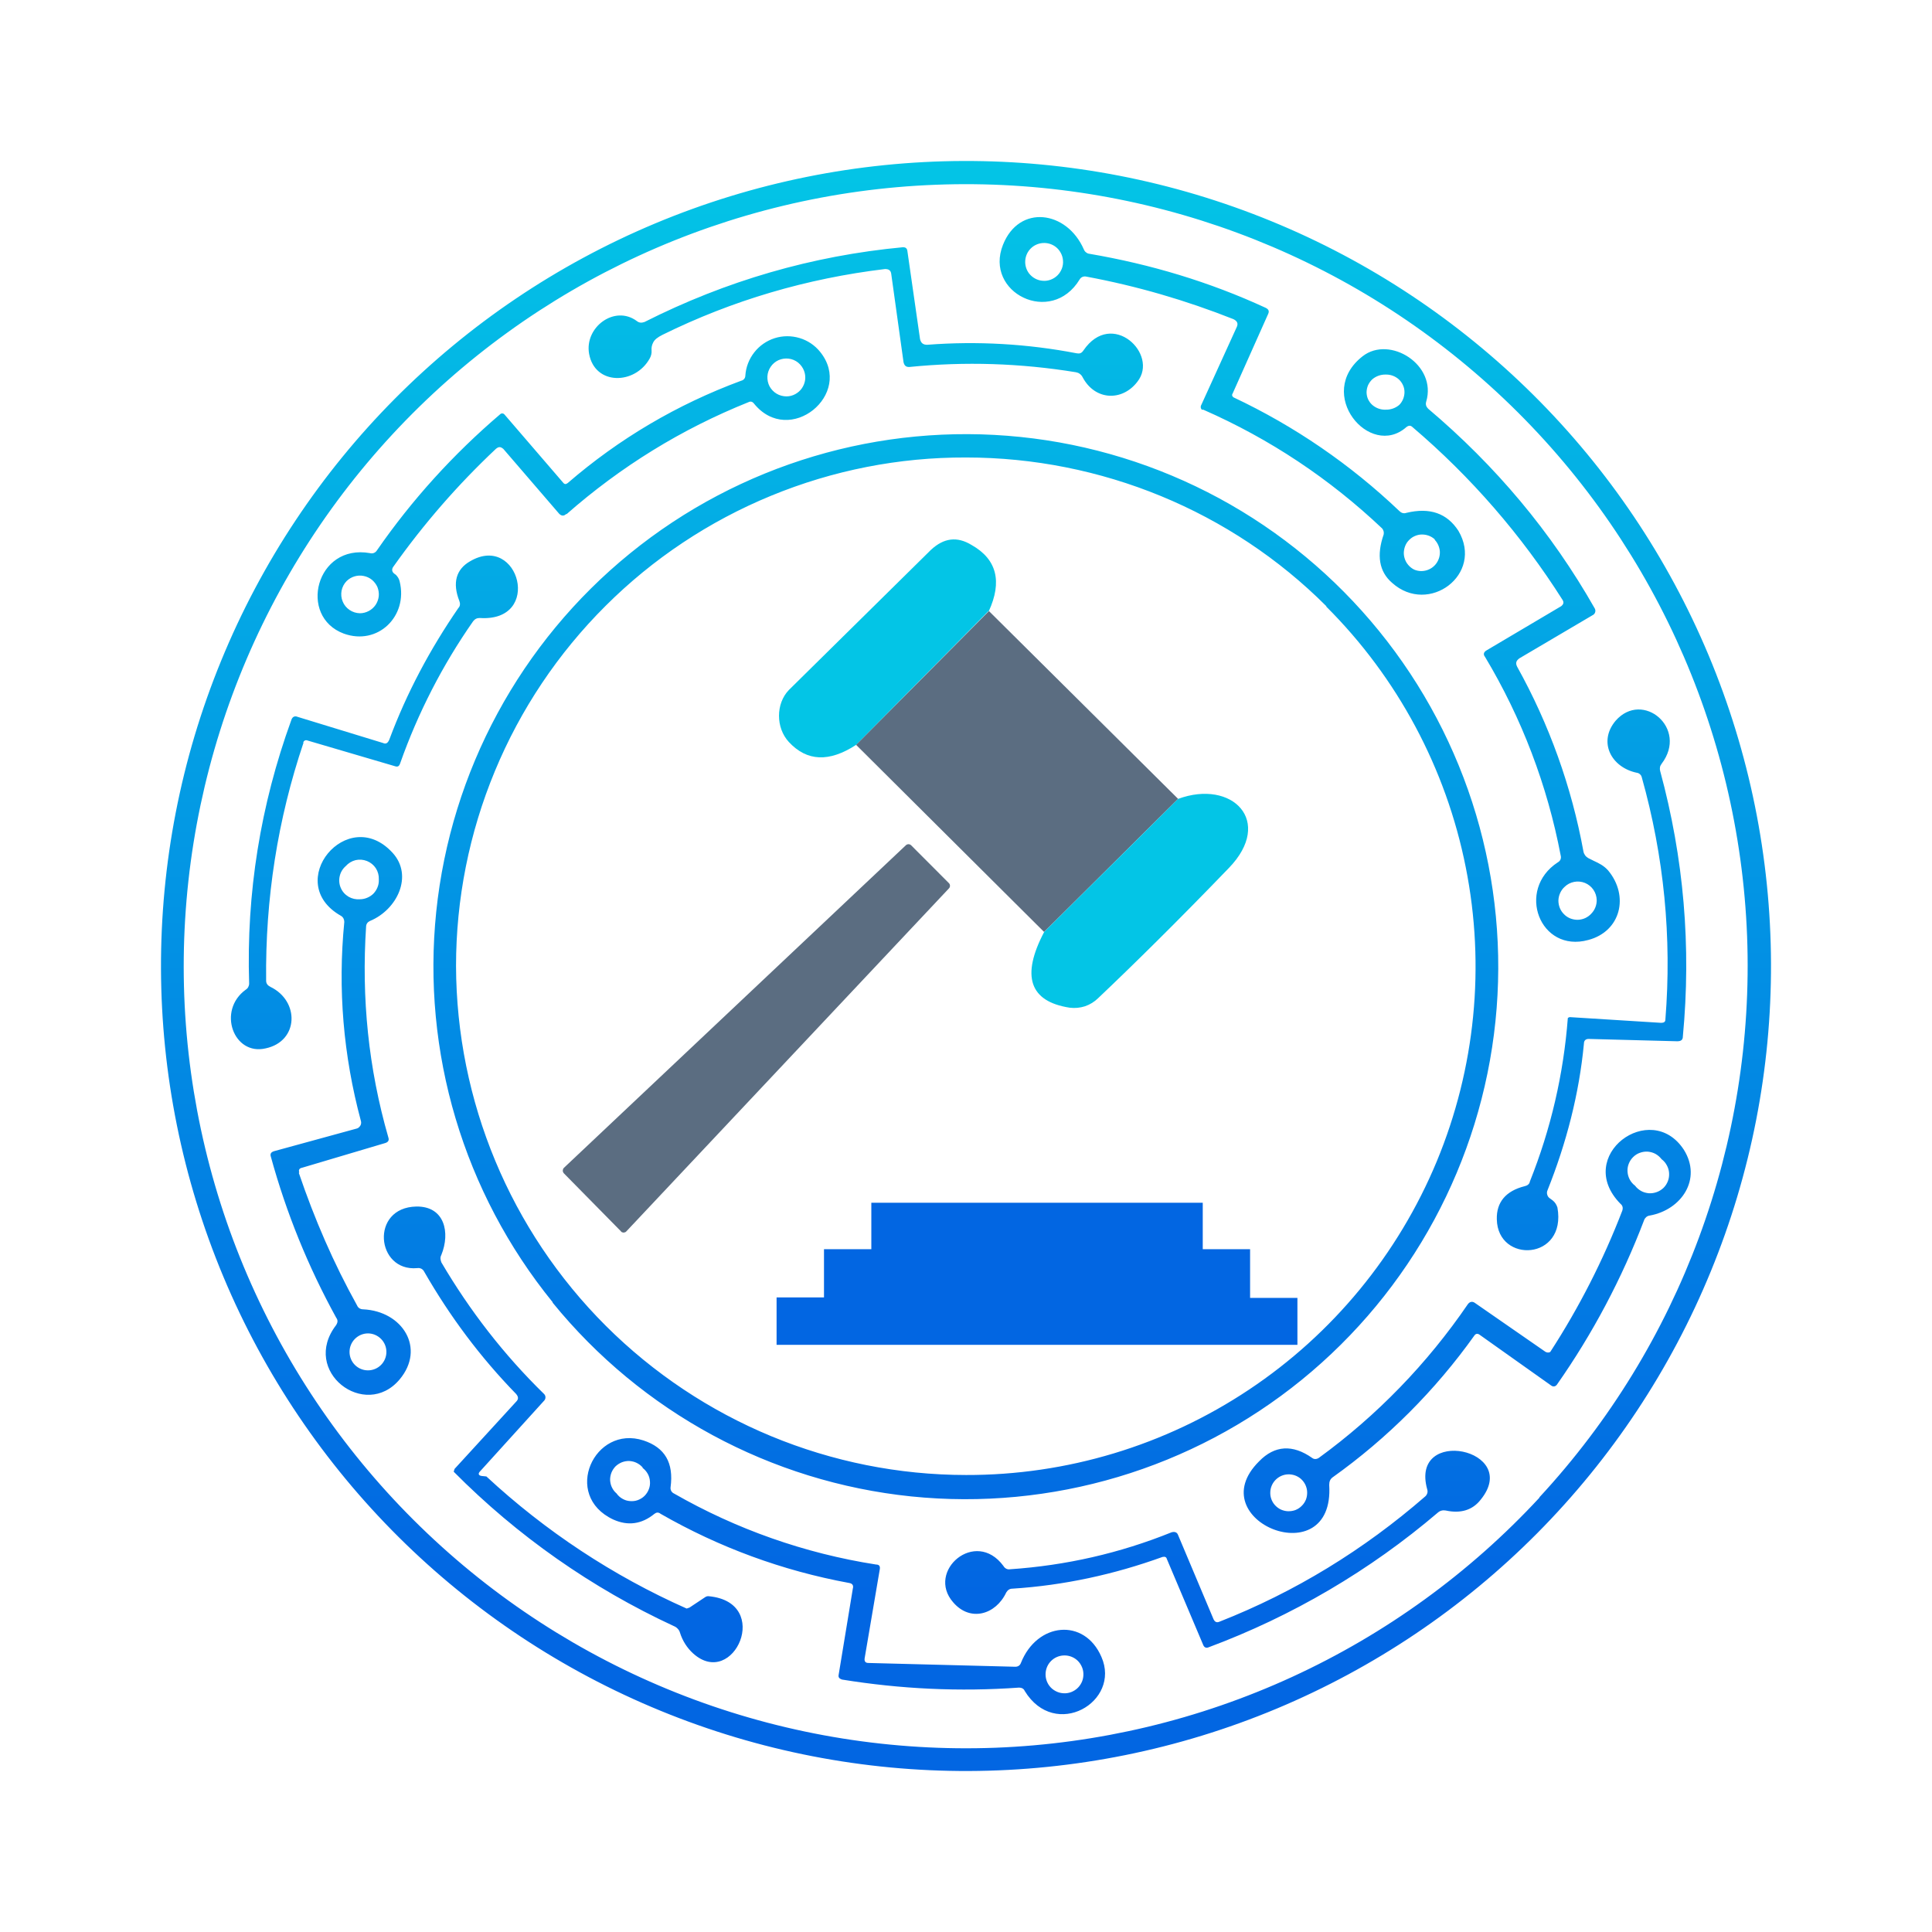 <svg width="24" height="24" viewBox="0 0 24 24" fill="none" xmlns="http://www.w3.org/2000/svg">
<path d="M12.282 7.589L10.635 9.253C10.3 9.471 10.024 9.459 9.8 9.218C9.636 9.041 9.636 8.741 9.8 8.571L11.565 6.83C11.724 6.683 11.888 6.659 12.071 6.771C12.382 6.947 12.453 7.224 12.282 7.595V7.589Z" fill="#03C5E6"/>
<path d="M12.282 7.588L14.635 9.924L12.97 11.577L10.635 9.253L12.282 7.594V7.588Z" fill="#5B6D81"/>
<path d="M12.971 11.577L14.635 9.924C15.306 9.677 15.829 10.2 15.265 10.783C14.647 11.424 14.106 11.959 13.641 12.4C13.595 12.445 13.54 12.479 13.479 12.5C13.417 12.52 13.352 12.526 13.288 12.518C12.788 12.441 12.683 12.124 12.971 11.577Z" fill="#03C5E6"/>
<path d="M7 14.512L11.253 10.5C11.262 10.492 11.273 10.487 11.286 10.487C11.298 10.487 11.309 10.492 11.318 10.5L11.788 10.971C11.797 10.98 11.801 10.991 11.801 11.003C11.801 11.015 11.797 11.027 11.788 11.036L7.783 15.294C7.776 15.303 7.766 15.309 7.755 15.31C7.745 15.313 7.734 15.311 7.724 15.306C7.719 15.303 7.715 15.299 7.712 15.294L7.006 14.577C6.999 14.57 6.994 14.561 6.992 14.552C6.99 14.542 6.991 14.533 6.995 14.524C6.995 14.524 6.995 14.512 7.006 14.512H7Z" fill="#5B6D81"/>
<path d="M8.206 21.252C10.66 22.259 13.413 22.249 15.86 21.225C17.071 20.718 18.171 19.978 19.096 19.046C20.021 18.114 20.754 17.009 21.252 15.794C21.751 14.579 22.005 13.278 22 11.964C21.995 10.651 21.732 9.352 21.225 8.14C20.718 6.929 19.978 5.829 19.046 4.904C18.114 3.979 17.009 3.246 15.794 2.748C13.34 1.741 10.587 1.751 8.14 2.775C5.694 3.799 3.754 5.752 2.748 8.206C1.741 10.66 1.751 13.413 2.775 15.86C3.799 18.306 5.752 20.246 8.206 21.252ZM19.123 18.605C18.256 19.541 17.213 20.297 16.054 20.83C14.895 21.363 13.642 21.662 12.367 21.711C11.092 21.759 9.82 21.556 8.624 21.113C7.428 20.67 6.33 19.996 5.395 19.129C4.459 18.262 3.703 17.219 3.17 16.06C2.637 14.901 2.338 13.648 2.289 12.373C2.241 11.098 2.444 9.826 2.887 8.63C3.33 7.434 4.004 6.336 4.871 5.4C6.621 3.51 9.051 2.393 11.625 2.295C14.199 2.196 16.707 3.124 18.597 4.874C20.487 6.624 21.604 9.054 21.703 11.628C21.801 14.202 20.873 16.71 19.123 18.6V18.605ZM17.382 6.347C16.776 5.77 16.081 5.293 15.323 4.936C15.306 4.924 15.3 4.906 15.312 4.889L15.753 3.901C15.77 3.865 15.759 3.842 15.723 3.824C15.023 3.501 14.294 3.283 13.535 3.153C13.52 3.152 13.505 3.146 13.493 3.136C13.48 3.127 13.471 3.115 13.465 3.101C13.253 2.612 12.659 2.536 12.459 3.042C12.223 3.636 13.059 4.053 13.412 3.471C13.42 3.457 13.432 3.446 13.447 3.44C13.462 3.434 13.478 3.432 13.494 3.436C14.123 3.553 14.729 3.73 15.323 3.965C15.37 3.989 15.382 4.018 15.365 4.059L14.923 5.03C14.917 5.039 14.915 5.05 14.916 5.06C14.917 5.071 14.922 5.081 14.929 5.089H14.947C15.776 5.453 16.517 5.947 17.17 6.565C17.188 6.589 17.194 6.612 17.188 6.641C17.1 6.894 17.129 7.1 17.294 7.241C17.747 7.647 18.435 7.136 18.117 6.594C17.976 6.377 17.764 6.3 17.47 6.371C17.435 6.383 17.406 6.371 17.382 6.347ZM13.112 3.065C13.139 3.085 13.161 3.111 13.177 3.141C13.193 3.17 13.203 3.203 13.205 3.237C13.208 3.27 13.203 3.304 13.191 3.336C13.179 3.367 13.161 3.396 13.137 3.42C13.113 3.444 13.084 3.462 13.053 3.474C13.021 3.486 12.988 3.491 12.954 3.488C12.92 3.486 12.887 3.476 12.858 3.46C12.828 3.444 12.803 3.422 12.782 3.395C12.748 3.349 12.732 3.293 12.736 3.237C12.74 3.18 12.764 3.127 12.804 3.087C12.844 3.047 12.897 3.023 12.954 3.019C13.01 3.015 13.066 3.031 13.112 3.065ZM17.823 6.706C17.859 6.744 17.881 6.794 17.886 6.846C17.89 6.898 17.876 6.95 17.846 6.994C17.817 7.037 17.773 7.069 17.723 7.084C17.673 7.099 17.619 7.097 17.57 7.077C17.54 7.063 17.514 7.042 17.493 7.017C17.471 6.992 17.456 6.962 17.447 6.93C17.438 6.898 17.436 6.865 17.442 6.832C17.447 6.8 17.459 6.769 17.477 6.741C17.496 6.714 17.52 6.691 17.548 6.673C17.577 6.656 17.608 6.645 17.641 6.641C17.674 6.638 17.707 6.641 17.738 6.651C17.77 6.661 17.799 6.678 17.823 6.7V6.706ZM11.518 4.283C12.139 4.235 12.764 4.271 13.376 4.389C13.412 4.395 13.435 4.389 13.459 4.353C13.812 3.836 14.4 4.4 14.129 4.742C13.941 4.989 13.6 4.977 13.447 4.683C13.439 4.667 13.427 4.654 13.413 4.644C13.399 4.633 13.382 4.627 13.365 4.624C12.677 4.512 11.988 4.489 11.294 4.559C11.253 4.559 11.235 4.542 11.224 4.5L11.071 3.401C11.065 3.359 11.041 3.342 10.994 3.342C10.024 3.459 9.1 3.73 8.23 4.159C8.171 4.189 8.13 4.218 8.112 4.259C8.097 4.288 8.091 4.321 8.094 4.353C8.097 4.388 8.088 4.423 8.071 4.453C7.888 4.783 7.389 4.789 7.318 4.395C7.259 4.065 7.636 3.783 7.912 3.989C7.941 4.012 7.971 4.012 8.006 4C9.018 3.489 10.088 3.177 11.218 3.071C11.247 3.071 11.265 3.083 11.271 3.112L11.429 4.212C11.441 4.265 11.471 4.283 11.518 4.283ZM7.036 6.389C7.712 5.795 8.465 5.33 9.3 4.995C9.324 4.983 9.347 4.989 9.365 5.012C9.806 5.559 10.612 4.895 10.188 4.371C10.122 4.289 10.033 4.229 9.932 4.199C9.831 4.169 9.724 4.169 9.623 4.201C9.523 4.233 9.435 4.294 9.37 4.377C9.305 4.46 9.266 4.56 9.259 4.665C9.259 4.7 9.235 4.724 9.206 4.73C8.412 5.024 7.694 5.447 7.053 6C7.03 6.018 7.012 6.018 6.994 5.994L6.265 5.147C6.259 5.141 6.251 5.136 6.242 5.136C6.236 5.135 6.231 5.136 6.225 5.138C6.22 5.14 6.216 5.143 6.212 5.147C5.632 5.642 5.117 6.209 4.683 6.836C4.674 6.851 4.661 6.862 4.645 6.869C4.629 6.875 4.611 6.876 4.595 6.871C3.924 6.753 3.7 7.659 4.271 7.871C4.695 8.024 5.071 7.653 4.965 7.224C4.958 7.192 4.941 7.164 4.918 7.141L4.895 7.124C4.865 7.1 4.865 7.065 4.889 7.036C5.263 6.508 5.688 6.02 6.159 5.577C6.194 5.547 6.218 5.547 6.253 5.577L6.947 6.383C6.977 6.412 7.006 6.412 7.036 6.383V6.389ZM9.988 4.606C10.002 4.642 10.006 4.68 10.002 4.717C9.997 4.755 9.983 4.791 9.962 4.822C9.941 4.853 9.912 4.878 9.879 4.896C9.846 4.914 9.809 4.924 9.771 4.924C9.728 4.924 9.685 4.913 9.648 4.891C9.611 4.869 9.581 4.838 9.56 4.8C9.54 4.762 9.531 4.719 9.533 4.676C9.535 4.633 9.55 4.591 9.574 4.556C9.598 4.52 9.632 4.492 9.671 4.474C9.71 4.457 9.754 4.45 9.796 4.455C9.839 4.46 9.88 4.477 9.914 4.504C9.947 4.531 9.973 4.566 9.988 4.606ZM4.689 7.294C4.703 7.33 4.709 7.369 4.705 7.407C4.701 7.445 4.687 7.482 4.666 7.514C4.644 7.546 4.615 7.572 4.581 7.59C4.547 7.608 4.51 7.618 4.471 7.618C4.425 7.617 4.38 7.603 4.342 7.577C4.304 7.551 4.274 7.515 4.257 7.472C4.239 7.43 4.235 7.383 4.243 7.338C4.252 7.292 4.274 7.251 4.306 7.218C4.334 7.191 4.367 7.171 4.404 7.16C4.441 7.149 4.48 7.147 4.518 7.155C4.556 7.162 4.591 7.179 4.621 7.203C4.65 7.228 4.674 7.259 4.689 7.294ZM17.47 5.306C17.017 5.706 16.329 4.889 16.929 4.424C17.264 4.165 17.853 4.53 17.717 4.989C17.706 5.024 17.717 5.053 17.741 5.077C18.576 5.783 19.27 6.606 19.811 7.559C19.818 7.572 19.82 7.586 19.817 7.6C19.814 7.615 19.806 7.627 19.794 7.636L18.876 8.177C18.835 8.206 18.823 8.236 18.847 8.283C19.244 8.997 19.523 9.772 19.67 10.577C19.673 10.594 19.68 10.61 19.69 10.624C19.701 10.639 19.714 10.65 19.729 10.659L19.799 10.694C19.864 10.724 19.923 10.753 19.976 10.812C20.241 11.129 20.135 11.571 19.729 11.677C19.129 11.841 18.829 11.053 19.352 10.712C19.367 10.704 19.378 10.692 19.385 10.677C19.391 10.662 19.392 10.645 19.388 10.63C19.222 9.757 18.904 8.921 18.447 8.159C18.423 8.13 18.429 8.1 18.47 8.077L19.394 7.53C19.423 7.506 19.429 7.483 19.411 7.453C18.901 6.648 18.273 5.924 17.547 5.306C17.523 5.283 17.5 5.283 17.47 5.306ZM17.447 4.871C17.447 4.841 17.441 4.811 17.428 4.784C17.416 4.757 17.398 4.732 17.376 4.712C17.331 4.672 17.272 4.651 17.212 4.653C17.151 4.652 17.093 4.673 17.047 4.712C17.025 4.733 17.008 4.757 16.995 4.784C16.983 4.812 16.977 4.841 16.976 4.871C16.976 4.901 16.982 4.931 16.994 4.958C17.007 4.985 17.024 5.01 17.047 5.03C17.07 5.05 17.097 5.066 17.126 5.076C17.155 5.086 17.186 5.091 17.217 5.089C17.277 5.09 17.336 5.069 17.382 5.03C17.403 5.009 17.419 4.984 17.43 4.957C17.441 4.93 17.447 4.9 17.447 4.871ZM19.835 11.182C19.834 11.136 19.82 11.091 19.794 11.053C19.768 11.015 19.732 10.986 19.689 10.968C19.646 10.951 19.6 10.946 19.555 10.955C19.509 10.964 19.468 10.985 19.435 11.018C19.411 11.039 19.393 11.066 19.38 11.095C19.367 11.124 19.36 11.155 19.359 11.187C19.359 11.219 19.365 11.25 19.377 11.28C19.389 11.309 19.407 11.336 19.43 11.358C19.452 11.381 19.479 11.398 19.509 11.41C19.539 11.421 19.57 11.427 19.602 11.426C19.634 11.425 19.666 11.417 19.694 11.404C19.723 11.39 19.749 11.371 19.77 11.347C19.812 11.303 19.835 11.244 19.835 11.182ZM6.865 16.182C7.972 17.543 9.574 18.409 11.319 18.589C13.064 18.768 14.809 18.248 16.17 17.141C17.531 16.034 18.397 14.432 18.577 12.687C18.757 10.942 18.236 9.197 17.129 7.836C16.581 7.162 15.906 6.602 15.143 6.189C14.379 5.776 13.541 5.517 12.677 5.428C10.933 5.248 9.188 5.768 7.827 6.874C6.466 7.98 5.6 9.581 5.419 11.326C5.239 13.07 5.759 14.815 6.865 16.176V16.182ZM16.476 7.536C17.361 8.419 17.964 9.546 18.208 10.773C18.453 12 18.327 13.272 17.848 14.427C17.368 15.582 16.556 16.57 15.515 17.263C14.474 17.957 13.251 18.326 12 18.323C10.322 18.322 8.714 17.655 7.526 16.47C6.339 15.285 5.67 13.678 5.665 12C5.665 11.169 5.829 10.346 6.148 9.578C6.466 8.811 6.933 8.114 7.522 7.527C8.11 6.94 8.809 6.475 9.577 6.159C10.346 5.842 11.169 5.68 12 5.683C13.676 5.683 15.294 6.347 16.476 7.53V7.536ZM20.688 12.665C20.77 11.641 20.67 10.635 20.394 9.653C20.39 9.639 20.383 9.627 20.372 9.618C20.362 9.608 20.349 9.602 20.335 9.6C20.017 9.535 19.847 9.218 20.07 8.953C20.405 8.571 20.976 9.047 20.641 9.488C20.631 9.501 20.624 9.515 20.621 9.53C20.618 9.546 20.619 9.562 20.623 9.577C20.917 10.659 21.011 11.759 20.905 12.876C20.905 12.918 20.882 12.935 20.835 12.935L19.735 12.906C19.7 12.906 19.676 12.924 19.676 12.965C19.617 13.588 19.458 14.2 19.223 14.788C19.216 14.804 19.215 14.822 19.22 14.839C19.224 14.856 19.233 14.871 19.247 14.882L19.288 14.912C19.317 14.935 19.335 14.964 19.347 15C19.464 15.659 18.605 15.7 18.594 15.147C18.588 14.935 18.705 14.794 18.941 14.735C18.97 14.729 19 14.711 19.005 14.676C19.264 14.028 19.423 13.344 19.476 12.647C19.482 12.64 19.491 12.636 19.5 12.635L20.635 12.706C20.67 12.706 20.688 12.694 20.688 12.665ZM16.553 18.353C17.235 17.867 17.831 17.27 18.317 16.588C18.335 16.564 18.358 16.564 18.382 16.582L19.27 17.212C19.275 17.216 19.281 17.219 19.288 17.221C19.295 17.223 19.302 17.223 19.308 17.222C19.315 17.221 19.321 17.218 19.327 17.214C19.332 17.21 19.337 17.206 19.341 17.2C19.785 16.567 20.148 15.881 20.423 15.159C20.428 15.143 20.438 15.13 20.45 15.119C20.462 15.109 20.477 15.102 20.494 15.1C20.888 15.029 21.146 14.647 20.917 14.282C20.505 13.653 19.547 14.359 20.129 14.953C20.158 14.976 20.164 15.006 20.152 15.041C19.916 15.654 19.616 16.242 19.258 16.794C19.252 16.798 19.245 16.8 19.238 16.801C19.231 16.802 19.224 16.802 19.217 16.8L19.2 16.794L18.317 16.182C18.288 16.164 18.258 16.17 18.235 16.2C17.731 16.938 17.105 17.585 16.382 18.111C16.353 18.129 16.323 18.129 16.3 18.111C16.059 17.941 15.835 17.953 15.641 18.153C14.894 18.894 16.582 19.57 16.512 18.447C16.512 18.405 16.523 18.376 16.553 18.353ZM20.641 14.4C20.668 14.42 20.69 14.446 20.706 14.476C20.722 14.505 20.732 14.538 20.734 14.571C20.736 14.605 20.732 14.639 20.72 14.67C20.708 14.702 20.69 14.731 20.666 14.755C20.642 14.778 20.613 14.797 20.582 14.808C20.55 14.82 20.516 14.825 20.483 14.823C20.449 14.82 20.416 14.811 20.387 14.795C20.357 14.778 20.331 14.756 20.311 14.729C20.284 14.709 20.262 14.683 20.246 14.654C20.23 14.624 20.22 14.591 20.218 14.558C20.215 14.524 20.22 14.49 20.232 14.459C20.244 14.427 20.262 14.399 20.286 14.375C20.31 14.351 20.338 14.332 20.37 14.321C20.402 14.309 20.436 14.304 20.469 14.306C20.503 14.309 20.535 14.318 20.565 14.334C20.595 14.351 20.62 14.373 20.641 14.4ZM16.159 18.37C16.183 18.391 16.202 18.416 16.216 18.445C16.229 18.473 16.237 18.504 16.238 18.535C16.239 18.567 16.234 18.599 16.223 18.628C16.211 18.657 16.194 18.684 16.171 18.706C16.149 18.729 16.122 18.746 16.093 18.758C16.063 18.769 16.032 18.774 16 18.773C15.969 18.772 15.938 18.764 15.909 18.751C15.881 18.737 15.856 18.718 15.835 18.694C15.797 18.65 15.777 18.593 15.78 18.535C15.782 18.478 15.806 18.423 15.847 18.382C15.888 18.341 15.943 18.317 16 18.315C16.058 18.313 16.115 18.332 16.159 18.37ZM5.983 18.335L6.042 18.341C6.775 19.021 7.615 19.576 8.53 19.982L8.565 19.97L8.759 19.841C8.773 19.831 8.789 19.827 8.806 19.829C9.6 19.905 9.112 20.988 8.612 20.541C8.534 20.471 8.478 20.381 8.447 20.282C8.442 20.263 8.432 20.246 8.418 20.232C8.405 20.218 8.389 20.207 8.371 20.2C7.352 19.728 6.426 19.079 5.636 18.282L5.647 18.247L6.412 17.412C6.442 17.382 6.442 17.353 6.412 17.317C5.965 16.858 5.589 16.353 5.271 15.8C5.263 15.783 5.251 15.77 5.235 15.761C5.219 15.753 5.201 15.75 5.183 15.753C4.671 15.8 4.595 15 5.171 14.988C5.524 14.982 5.595 15.312 5.483 15.588C5.465 15.623 5.471 15.647 5.483 15.682C5.836 16.282 6.259 16.829 6.759 17.317C6.77 17.328 6.776 17.343 6.776 17.358C6.776 17.374 6.77 17.389 6.759 17.4L5.965 18.276C5.936 18.305 5.942 18.329 5.983 18.335ZM12.612 20.705L10.788 20.658C10.753 20.658 10.735 20.641 10.741 20.599L10.929 19.494C10.935 19.458 10.924 19.435 10.882 19.435C9.998 19.297 9.147 18.997 8.371 18.552C8.357 18.546 8.346 18.534 8.338 18.521C8.331 18.507 8.328 18.491 8.33 18.476C8.371 18.17 8.259 17.982 7.994 17.894C7.383 17.694 6.977 18.576 7.618 18.876C7.8 18.958 7.971 18.935 8.13 18.805C8.153 18.788 8.177 18.782 8.206 18.805C8.935 19.223 9.718 19.511 10.547 19.664C10.588 19.67 10.606 19.694 10.594 19.735L10.418 20.805C10.412 20.835 10.424 20.852 10.459 20.864C11.188 20.982 11.918 21.017 12.659 20.964C12.688 20.964 12.718 20.976 12.729 21.005C13.106 21.623 13.929 21.141 13.682 20.582C13.471 20.094 12.882 20.152 12.682 20.658C12.671 20.688 12.647 20.705 12.612 20.705ZM7.983 18.235C8.009 18.255 8.031 18.28 8.047 18.309C8.063 18.338 8.072 18.37 8.074 18.403C8.077 18.436 8.072 18.47 8.06 18.5C8.048 18.531 8.03 18.559 8.006 18.583C7.983 18.606 7.954 18.623 7.923 18.635C7.892 18.646 7.859 18.65 7.826 18.647C7.793 18.645 7.761 18.635 7.732 18.618C7.703 18.602 7.678 18.579 7.659 18.552C7.635 18.532 7.616 18.507 7.602 18.478C7.588 18.45 7.581 18.419 7.579 18.387C7.578 18.356 7.584 18.324 7.595 18.295C7.607 18.265 7.624 18.239 7.646 18.216C7.669 18.194 7.696 18.177 7.725 18.165C7.754 18.154 7.786 18.148 7.817 18.149C7.849 18.151 7.88 18.158 7.908 18.172C7.937 18.186 7.962 18.205 7.983 18.229V18.235ZM13.365 20.611C13.392 20.631 13.414 20.657 13.43 20.687C13.446 20.716 13.456 20.749 13.458 20.783C13.46 20.816 13.456 20.85 13.444 20.882C13.432 20.913 13.414 20.942 13.39 20.966C13.366 20.99 13.337 21.008 13.306 21.02C13.274 21.032 13.24 21.037 13.207 21.034C13.173 21.032 13.14 21.022 13.111 21.006C13.081 20.99 13.055 20.968 13.035 20.941C13.001 20.895 12.985 20.839 12.989 20.783C12.993 20.726 13.017 20.673 13.057 20.633C13.097 20.593 13.15 20.569 13.207 20.565C13.263 20.561 13.319 20.577 13.365 20.611ZM14.441 19.341C13.841 19.558 13.218 19.694 12.576 19.735C12.541 19.735 12.518 19.753 12.5 19.782C12.37 20.058 12.053 20.152 11.841 19.905C11.5 19.517 12.118 18.982 12.465 19.453C12.482 19.482 12.512 19.5 12.547 19.494C13.241 19.447 13.912 19.294 14.553 19.035C14.594 19.023 14.623 19.035 14.635 19.07L15.076 20.117C15.094 20.152 15.117 20.158 15.147 20.146C16.088 19.776 16.941 19.253 17.706 18.588C17.718 18.577 17.726 18.563 17.731 18.547C17.735 18.532 17.734 18.515 17.729 18.5C17.511 17.712 18.905 18 18.394 18.629C18.294 18.758 18.147 18.805 17.959 18.764C17.942 18.761 17.925 18.761 17.909 18.765C17.892 18.769 17.877 18.777 17.864 18.788C17.019 19.509 16.053 20.076 15.012 20.464C14.982 20.476 14.959 20.464 14.947 20.435L14.494 19.364C14.488 19.341 14.47 19.335 14.441 19.341ZM3.771 9.224C3.448 10.182 3.295 11.165 3.306 12.182C3.306 12.218 3.324 12.241 3.359 12.259C3.724 12.435 3.712 12.935 3.301 13.023C2.901 13.118 2.695 12.553 3.053 12.294C3.066 12.286 3.077 12.275 3.084 12.261C3.091 12.248 3.095 12.233 3.095 12.218C3.059 11.094 3.236 10 3.618 8.947C3.63 8.906 3.659 8.888 3.7 8.906L4.759 9.23C4.795 9.247 4.818 9.23 4.836 9.188C5.053 8.606 5.342 8.065 5.694 7.553C5.718 7.53 5.718 7.494 5.706 7.465C5.618 7.241 5.665 7.071 5.842 6.971C6.447 6.618 6.747 7.73 5.959 7.677C5.924 7.677 5.9 7.689 5.877 7.718C5.497 8.262 5.192 8.856 4.971 9.482C4.959 9.518 4.942 9.53 4.906 9.518L3.824 9.2C3.795 9.188 3.777 9.2 3.765 9.224H3.771ZM3.712 14.57C3.906 15.141 4.142 15.688 4.436 16.217C4.448 16.247 4.477 16.265 4.512 16.265C5 16.288 5.289 16.747 4.965 17.135C4.536 17.647 3.73 17.035 4.177 16.459C4.195 16.429 4.2 16.4 4.177 16.37C3.829 15.738 3.556 15.067 3.365 14.37C3.353 14.335 3.365 14.312 3.406 14.3L4.436 14.018C4.453 14.012 4.465 14 4.477 13.982C4.482 13.973 4.485 13.964 4.486 13.953C4.487 13.943 4.486 13.933 4.483 13.924C4.265 13.112 4.195 12.288 4.277 11.453C4.277 11.424 4.265 11.394 4.236 11.377C3.506 10.965 4.318 9.982 4.877 10.594C5.136 10.877 4.936 11.3 4.595 11.441C4.582 11.447 4.57 11.456 4.562 11.467C4.554 11.478 4.549 11.492 4.548 11.506C4.489 12.4 4.577 13.271 4.824 14.129C4.836 14.165 4.824 14.188 4.783 14.2L3.753 14.506C3.718 14.512 3.706 14.535 3.718 14.565L3.712 14.57ZM4.706 10.924C4.708 10.875 4.695 10.827 4.669 10.786C4.642 10.745 4.604 10.714 4.559 10.696C4.513 10.678 4.464 10.674 4.417 10.685C4.369 10.697 4.327 10.723 4.295 10.759C4.257 10.792 4.231 10.835 4.22 10.884C4.209 10.932 4.213 10.983 4.233 11.029C4.252 11.075 4.286 11.113 4.329 11.139C4.372 11.164 4.421 11.175 4.471 11.171C4.502 11.171 4.534 11.164 4.562 11.152C4.591 11.14 4.618 11.122 4.64 11.1C4.661 11.077 4.679 11.05 4.69 11.021C4.702 10.992 4.707 10.961 4.706 10.929V10.924ZM4.8 16.794C4.8 16.733 4.776 16.675 4.733 16.632C4.69 16.589 4.632 16.564 4.571 16.564C4.51 16.564 4.452 16.589 4.409 16.632C4.366 16.675 4.342 16.733 4.342 16.794C4.342 16.855 4.366 16.913 4.409 16.956C4.452 16.999 4.51 17.023 4.571 17.023C4.632 17.023 4.69 16.999 4.733 16.956C4.776 16.913 4.8 16.855 4.8 16.794Z" fill="url(#paint0_linear_364_2319)"/>
<path d="M9.647 16.706H16.117V16.123H15.529V15.518H14.941V14.941H10.824V15.518H10.236V16.117H9.647V16.706Z" fill="#0266E2"/>
<defs>
<linearGradient id="paint0_linear_364_2319" x1="12" y1="2.001" x2="12" y2="21.999" gradientUnits="userSpaceOnUse">
<stop stop-color="#03C5E6"/>
<stop offset="0.89" stop-color="#0266E2"/>
</linearGradient>
</defs>
</svg>
